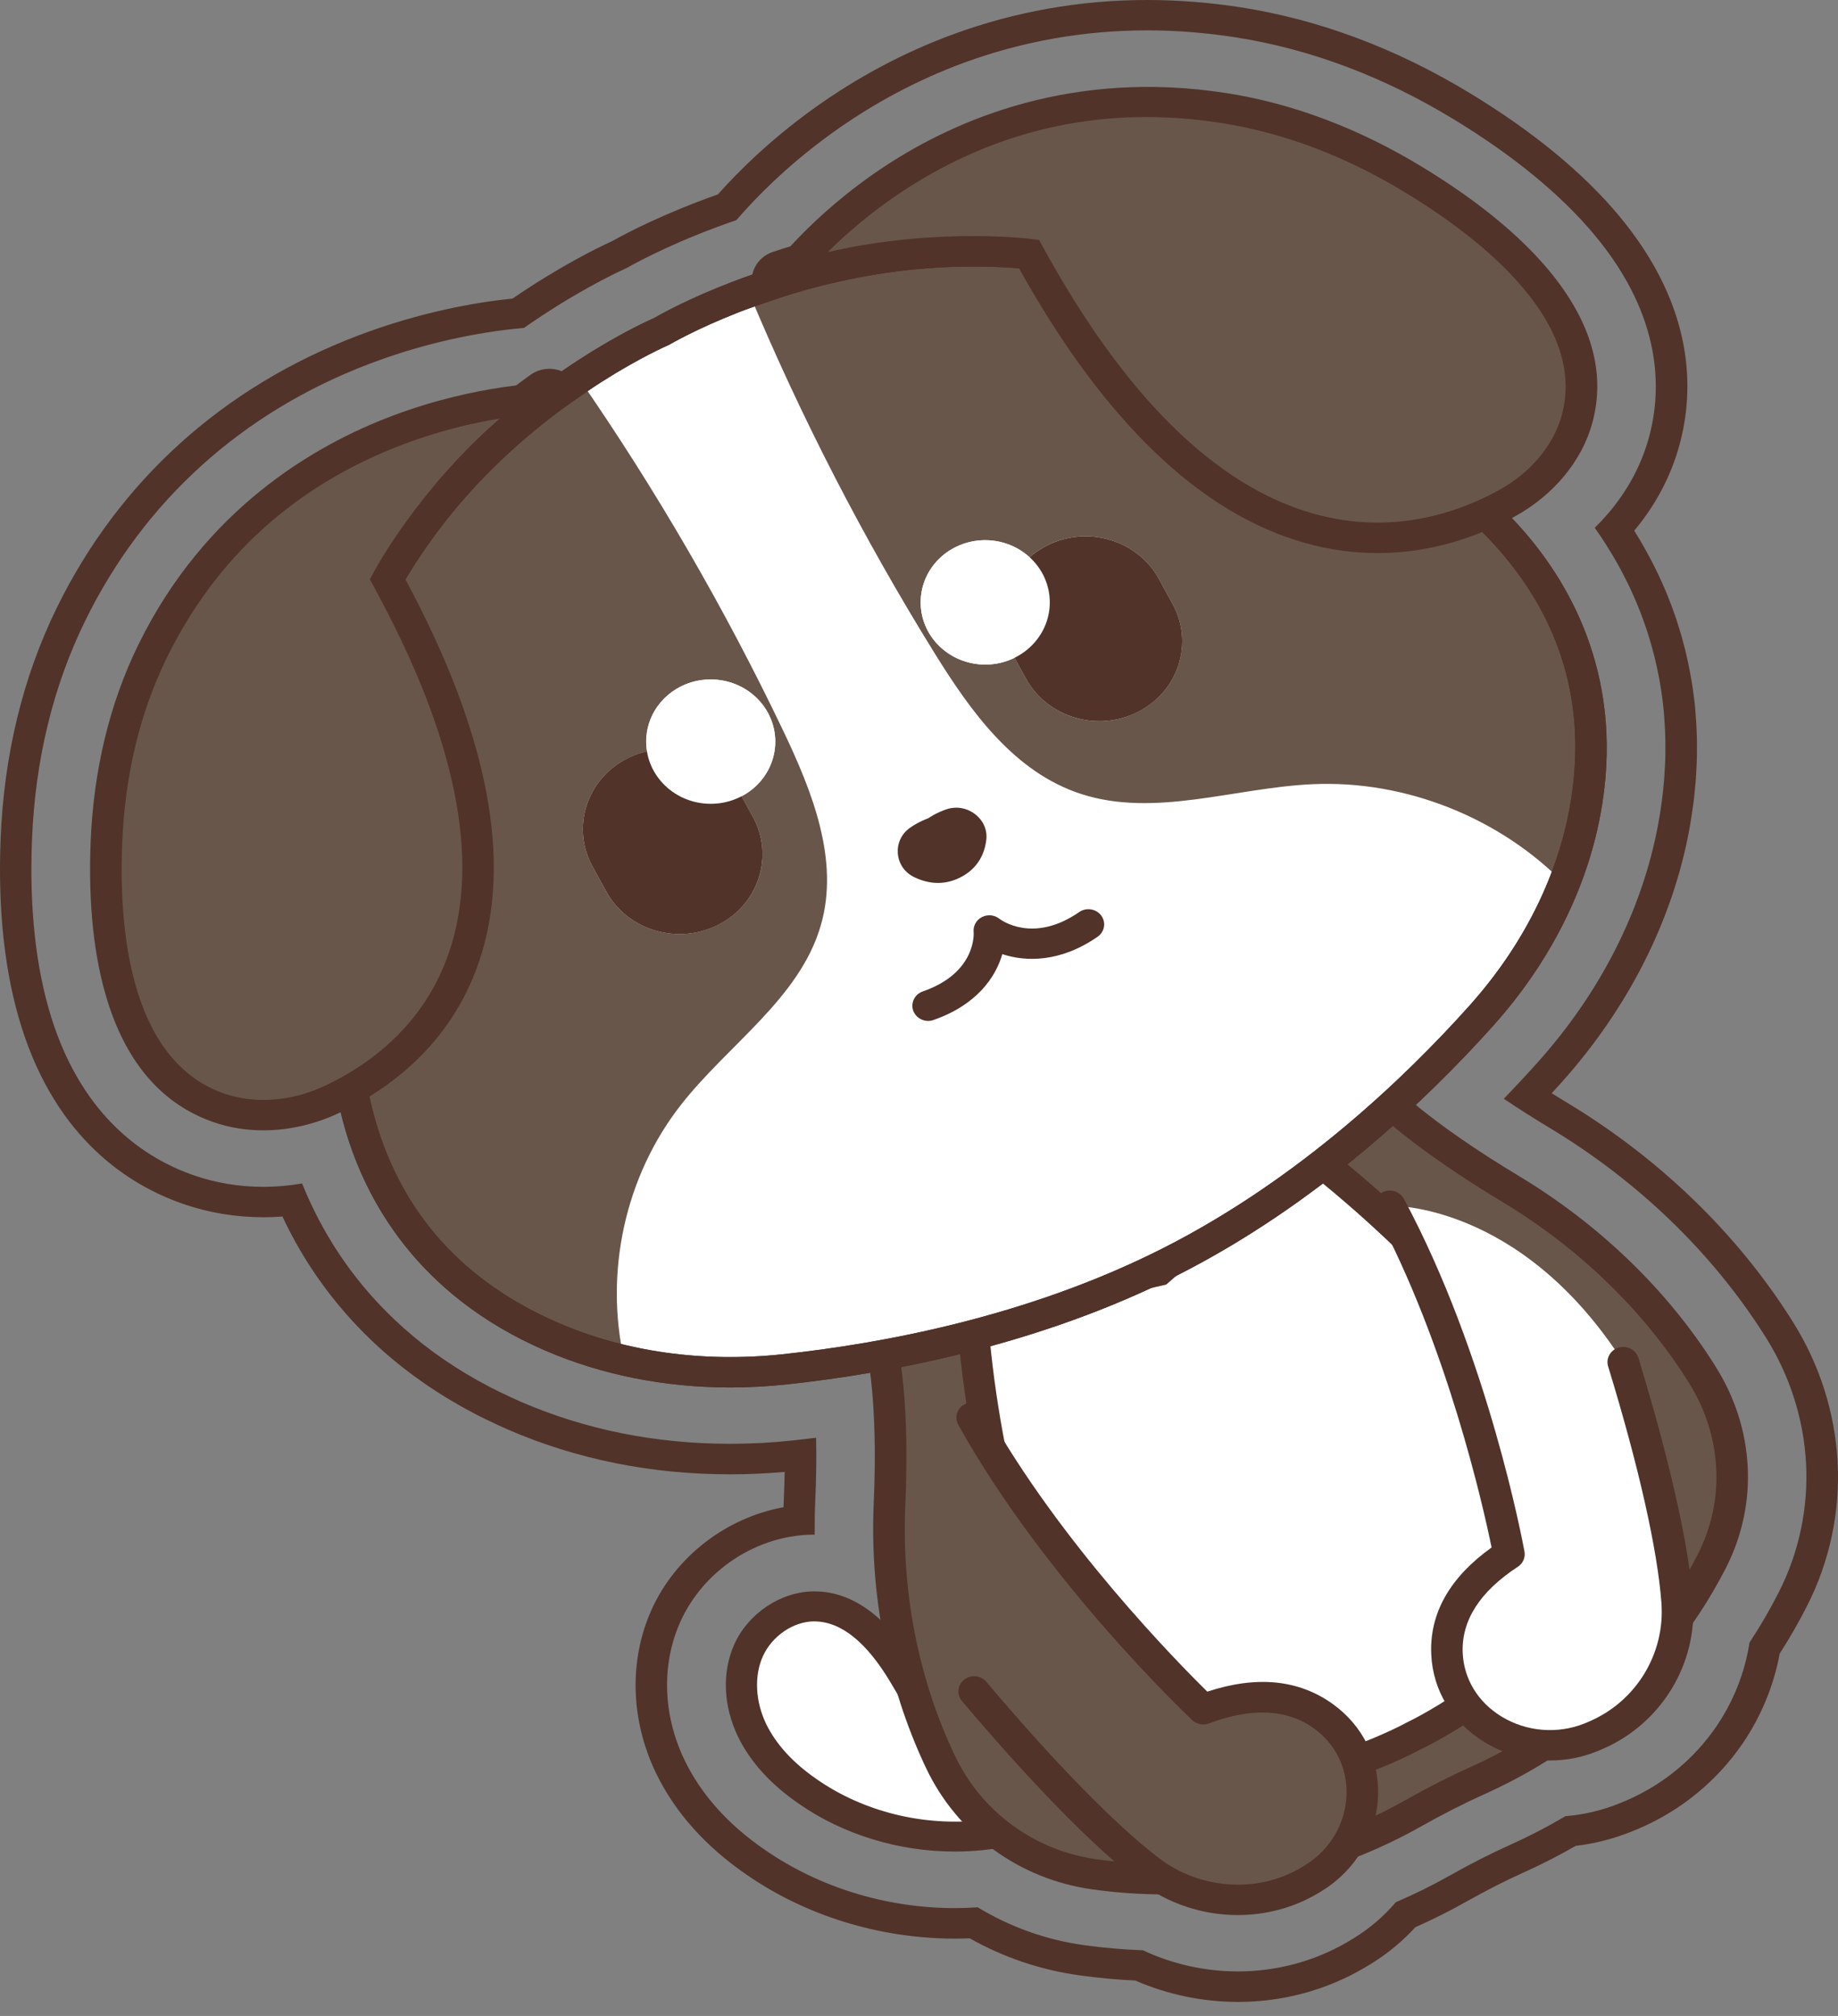 <svg width="62" height="68" viewBox="0 0 62 68" fill="none" xmlns="http://www.w3.org/2000/svg">
<rect x="0" y="0" width="62" height="68" fill="#808080" stroke="none"/>
<path d="M18.534 13.465C18.529 13.469 18.524 13.471 18.52 13.475C18.505 13.485 18.491 13.496 18.477 13.506C18.311 13.632 18.142 13.763 17.971 13.899C17.971 13.899 17.971 13.9 17.97 13.901C17.831 14.012 17.693 14.126 17.552 14.243C17.532 14.26 17.512 14.276 17.492 14.293C17.453 14.327 17.414 14.36 17.374 14.394C17.359 14.407 17.344 14.419 17.331 14.432C17.253 14.498 17.176 14.566 17.1 14.634C17.083 14.649 17.067 14.663 17.05 14.677C17.007 14.716 16.965 14.755 16.921 14.794C16.91 14.804 16.9 14.813 16.889 14.823C16.27 15.386 15.646 16.019 15.047 16.724C14.97 16.816 14.895 16.907 14.821 16.997C14.816 17.005 14.81 17.011 14.804 17.017C15.707 15.896 16.956 14.58 18.534 13.465ZM18.533 12.441C18.433 12.441 18.336 12.454 18.239 12.48C18.113 12.514 17.996 12.571 17.894 12.645C16.48 13.646 15.156 14.906 13.963 16.389C13.605 16.835 13.69 17.478 14.152 17.825C14.345 17.971 14.575 18.042 14.805 18.042C15.12 18.042 15.433 17.907 15.643 17.65L15.646 17.646L15.659 17.631C15.66 17.629 15.661 17.628 15.663 17.626C15.74 17.529 15.806 17.449 15.871 17.375C16.399 16.751 16.988 16.144 17.621 15.569L17.636 15.556L17.654 15.54C17.693 15.504 17.735 15.466 17.774 15.43L17.808 15.4L17.823 15.387C17.896 15.322 17.968 15.259 18.043 15.196L18.063 15.178L18.084 15.159C18.122 15.127 18.16 15.095 18.198 15.063L18.254 15.015C18.385 14.904 18.518 14.796 18.653 14.688C18.653 14.688 18.653 14.688 18.655 14.688C18.817 14.557 18.977 14.433 19.128 14.318L19.156 14.299L19.16 14.296C19.166 14.292 19.172 14.287 19.177 14.284L19.18 14.282C19.211 14.26 19.24 14.236 19.266 14.211C19.336 14.149 19.394 14.079 19.442 14.005C19.543 13.848 19.601 13.664 19.601 13.467C19.601 12.915 19.147 12.465 18.579 12.442C18.563 12.441 18.546 12.441 18.533 12.441Z" fill="#51332A"/>
<path d="M31.571 8.513C31.561 8.513 31.552 8.514 31.545 8.515C31.425 8.521 31.305 8.53 31.182 8.539C30.24 8.616 29.346 8.753 28.513 8.927C28.498 8.93 28.483 8.933 28.468 8.936C28.411 8.948 28.354 8.96 28.296 8.973C28.275 8.977 28.253 8.983 28.23 8.987C28.129 9.01 28.026 9.033 27.925 9.057C27.908 9.062 27.889 9.066 27.872 9.07C27.819 9.082 27.768 9.094 27.717 9.107C27.693 9.114 27.667 9.12 27.643 9.126C27.462 9.171 27.285 9.217 27.111 9.264H27.11C26.897 9.322 26.688 9.382 26.486 9.443C26.469 9.448 26.453 9.455 26.436 9.459C26.43 9.461 26.424 9.463 26.419 9.465C28.266 8.842 30.099 8.595 31.571 8.513ZM31.572 7.488C31.561 7.488 31.55 7.488 31.539 7.488C31.525 7.488 31.514 7.489 31.5 7.49C29.555 7.6 27.727 7.938 26.069 8.498C25.52 8.683 25.226 9.259 25.411 9.79C25.56 10.219 25.974 10.49 26.419 10.49C26.527 10.49 26.637 10.474 26.745 10.441L26.761 10.437C26.767 10.435 26.771 10.433 26.776 10.432L26.79 10.428L26.815 10.419C26.998 10.364 27.195 10.308 27.397 10.253C27.399 10.253 27.401 10.252 27.403 10.252C27.569 10.206 27.741 10.162 27.909 10.12L27.98 10.102C28.029 10.09 28.078 10.078 28.127 10.067L28.152 10.061L28.177 10.056C28.274 10.033 28.37 10.011 28.469 9.989L28.489 9.985L28.533 9.976C28.586 9.964 28.64 9.952 28.695 9.94L28.717 9.936L28.738 9.932C29.587 9.755 30.44 9.631 31.27 9.563C31.373 9.555 31.479 9.548 31.607 9.54C31.609 9.54 31.612 9.54 31.614 9.54L31.634 9.539H31.636C31.671 9.537 31.707 9.534 31.742 9.528C32.276 9.446 32.667 8.986 32.634 8.455C32.618 8.208 32.513 7.985 32.35 7.817C32.194 7.657 31.987 7.545 31.754 7.507C31.694 7.493 31.633 7.488 31.572 7.488Z" fill="#51332A"/>
<path d="M13.383 19.021C13.312 19.137 13.241 19.254 13.172 19.373C13.221 19.286 13.293 19.167 13.383 19.021ZM13.383 17.996C13.349 17.996 13.315 17.998 13.281 18.001C13.129 18.015 12.985 18.06 12.858 18.129C12.729 18.199 12.614 18.296 12.523 18.417C12.499 18.449 12.477 18.481 12.457 18.515C12.38 18.641 12.306 18.763 12.241 18.878C11.956 19.372 12.141 19.995 12.655 20.27C12.818 20.357 12.997 20.399 13.17 20.399C13.544 20.399 13.906 20.21 14.101 19.874C14.159 19.775 14.219 19.672 14.287 19.561C14.388 19.405 14.446 19.22 14.446 19.022C14.446 18.789 14.365 18.574 14.23 18.402C14.192 18.355 14.149 18.309 14.104 18.268C13.962 18.143 13.787 18.054 13.59 18.017C13.523 18.003 13.453 17.996 13.383 17.996Z" fill="#51332A"/>
<path d="M38.695 1.024C39.678 1.024 40.683 1.104 41.683 1.26C44.189 1.652 46.657 2.578 49.023 4.015C51.049 5.246 52.653 6.564 53.792 7.931C56.092 10.694 56.057 13.166 55.623 14.754C55.368 15.684 54.906 16.548 54.249 17.317C54.105 17.485 53.953 17.647 53.794 17.804C53.806 17.82 53.817 17.837 53.83 17.854L53.849 17.881C53.906 17.961 53.96 18.042 54.013 18.12L54.033 18.152L54.039 18.161C54.095 18.243 54.142 18.319 54.188 18.392L54.209 18.424L54.214 18.435C54.258 18.503 54.302 18.573 54.345 18.644L54.353 18.659C54.366 18.679 54.379 18.701 54.392 18.722C54.434 18.793 54.475 18.865 54.517 18.937C54.536 18.971 54.555 19.004 54.574 19.037C54.61 19.102 54.645 19.167 54.681 19.233C54.703 19.275 54.727 19.317 54.748 19.36C54.772 19.407 54.796 19.454 54.82 19.502C54.85 19.561 54.881 19.621 54.911 19.681C54.933 19.729 54.956 19.777 54.979 19.825C55.001 19.872 55.024 19.919 55.044 19.966C55.074 20.033 55.105 20.1 55.133 20.166C55.156 20.217 55.179 20.269 55.2 20.321C55.215 20.358 55.231 20.395 55.246 20.431C55.28 20.515 55.313 20.601 55.347 20.687C55.361 20.721 55.373 20.755 55.386 20.789C55.419 20.879 55.452 20.97 55.486 21.069L55.493 21.087C55.502 21.112 55.511 21.137 55.518 21.161C55.538 21.221 55.557 21.281 55.579 21.343C55.587 21.366 55.592 21.388 55.599 21.41L55.605 21.428C55.637 21.53 55.667 21.634 55.697 21.732C55.705 21.764 55.715 21.795 55.722 21.826C55.75 21.927 55.779 22.032 55.805 22.137L55.809 22.153C55.815 22.178 55.82 22.204 55.827 22.229C55.875 22.429 55.92 22.635 55.959 22.84C55.964 22.866 55.968 22.894 55.974 22.922L55.977 22.936C55.997 23.045 56.015 23.155 56.031 23.263C56.037 23.297 56.043 23.333 56.047 23.368C56.064 23.474 56.076 23.586 56.091 23.699L56.094 23.72C56.097 23.748 56.1 23.775 56.103 23.802C56.111 23.87 56.118 23.939 56.124 24.009C56.127 24.037 56.129 24.066 56.13 24.094L56.133 24.115C56.143 24.231 56.151 24.344 56.156 24.454C56.16 24.493 56.161 24.531 56.163 24.57C56.168 24.68 56.172 24.793 56.175 24.906V24.913C56.177 24.952 56.177 24.989 56.177 25.026C56.179 25.136 56.179 25.249 56.177 25.373V25.398C56.177 25.428 56.177 25.458 56.177 25.489C56.175 25.561 56.172 25.633 56.169 25.706C56.168 25.739 56.166 25.772 56.165 25.805L56.163 25.827C56.158 25.945 56.151 26.064 56.143 26.181C56.14 26.221 56.136 26.262 56.133 26.303C56.123 26.422 56.112 26.547 56.099 26.674L56.096 26.697C56.093 26.726 56.089 26.755 56.086 26.783C56.077 26.861 56.068 26.939 56.057 27.019C56.055 27.036 56.053 27.054 56.05 27.07L56.049 27.075C56.029 27.222 56.008 27.371 55.983 27.52C55.979 27.545 55.974 27.571 55.97 27.596L55.966 27.611L55.959 27.66C55.949 27.713 55.94 27.767 55.931 27.82C55.394 30.695 53.99 33.467 51.87 35.834C51.498 36.249 51.117 36.659 50.727 37.062C51.206 37.385 51.725 37.715 52.278 38.048C55.244 39.834 57.743 42.243 59.503 45.013C59.529 45.054 59.554 45.095 59.58 45.135C60.378 46.412 60.843 47.871 60.922 49.354C61.002 50.863 60.685 52.368 60.001 53.71C59.706 54.29 59.377 54.857 59.016 55.404C58.859 56.417 58.476 57.386 57.891 58.243C57.146 59.332 56.105 60.19 54.885 60.722C54.804 60.757 54.721 60.793 54.639 60.825C54.051 61.064 53.437 61.211 52.806 61.262C52.191 61.625 51.565 61.949 50.934 62.232C50.285 62.523 49.625 62.859 48.914 63.259C48.334 63.587 47.72 63.89 47.083 64.165C46.683 64.635 46.212 65.04 45.672 65.374C45.596 65.42 45.52 65.466 45.444 65.511C44.337 66.156 43.063 66.498 41.758 66.498C40.645 66.498 39.55 66.253 38.553 65.785C37.882 65.76 37.209 65.702 36.548 65.609C35.279 65.431 34.065 64.995 32.98 64.335C32.721 64.353 32.461 64.362 32.202 64.362C29.899 64.362 27.624 63.662 25.793 62.391C24.565 61.548 23.661 60.539 23.101 59.391C23.099 59.388 23.096 59.383 23.095 59.378C22.359 57.851 22.305 56.151 22.945 54.714C22.947 54.711 22.949 54.707 22.949 54.705C23.741 52.947 25.557 51.765 27.466 51.765C27.471 51.765 27.477 51.765 27.481 51.765C27.478 51.384 27.484 51.002 27.501 50.618C27.535 49.863 27.544 49.151 27.529 48.495C27.261 48.529 26.994 48.56 26.729 48.589C26.028 48.664 25.321 48.701 24.626 48.701C22.114 48.701 19.74 48.223 17.567 47.282C17.516 47.26 17.466 47.237 17.415 47.213L17.367 47.193L17.356 47.187C17.332 47.176 17.306 47.165 17.28 47.153C17.14 47.089 16.997 47.021 16.861 46.955L16.856 46.952C16.84 46.944 16.825 46.936 16.81 46.929C16.736 46.893 16.664 46.856 16.591 46.82C16.564 46.806 16.539 46.793 16.513 46.78L16.493 46.769C16.374 46.707 16.261 46.645 16.152 46.585C16.116 46.566 16.079 46.545 16.044 46.525C15.94 46.466 15.833 46.404 15.731 46.342L15.715 46.332C15.684 46.314 15.653 46.295 15.621 46.276C15.558 46.237 15.494 46.198 15.432 46.158C15.406 46.141 15.38 46.126 15.355 46.109L15.334 46.095C15.226 46.026 15.129 45.961 15.035 45.899C15.002 45.876 14.97 45.853 14.935 45.831C14.935 45.831 14.932 45.829 14.932 45.828C14.837 45.762 14.743 45.695 14.65 45.629C14.618 45.605 14.587 45.581 14.554 45.558C14.465 45.491 14.371 45.42 14.278 45.347L14.259 45.333C14.237 45.315 14.214 45.297 14.192 45.28C14.136 45.235 14.082 45.191 14.027 45.146C14.005 45.127 13.984 45.111 13.963 45.092L13.947 45.079C13.856 45.002 13.767 44.928 13.685 44.855C13.658 44.831 13.63 44.807 13.604 44.784C13.521 44.709 13.437 44.632 13.355 44.556L13.342 44.544C13.322 44.524 13.302 44.506 13.281 44.486C13.129 44.34 12.977 44.188 12.831 44.036C12.812 44.016 12.794 43.997 12.776 43.977L12.766 43.968C12.691 43.888 12.617 43.807 12.547 43.728C12.525 43.704 12.502 43.678 12.481 43.653C12.412 43.575 12.341 43.493 12.272 43.41L12.26 43.395C12.243 43.376 12.228 43.356 12.212 43.338C12.171 43.289 12.131 43.239 12.092 43.188C12.074 43.168 12.058 43.147 12.042 43.126L12.029 43.109C11.963 43.026 11.904 42.949 11.847 42.873C11.825 42.844 11.802 42.814 11.781 42.783C11.726 42.709 11.672 42.633 11.62 42.559C11.597 42.526 11.574 42.493 11.552 42.461C11.52 42.414 11.489 42.367 11.457 42.322C11.415 42.26 11.376 42.199 11.336 42.137C11.307 42.092 11.279 42.048 11.251 42.005C11.223 41.959 11.195 41.913 11.168 41.869C11.132 41.811 11.098 41.753 11.065 41.697C11.038 41.65 11.009 41.603 10.983 41.556L10.981 41.552C10.958 41.513 10.935 41.473 10.914 41.434C10.878 41.368 10.841 41.301 10.806 41.235C10.787 41.202 10.77 41.168 10.752 41.136C10.714 41.061 10.676 40.987 10.638 40.913C10.626 40.891 10.616 40.867 10.605 40.845L10.599 40.834C10.563 40.761 10.527 40.687 10.492 40.611L10.488 40.6L10.471 40.567C10.434 40.489 10.398 40.407 10.358 40.318L10.354 40.309L10.338 40.273C10.301 40.187 10.264 40.098 10.227 40.007C10.226 40.006 10.225 40.005 10.225 40.004L10.214 39.98C10.207 39.959 10.198 39.939 10.19 39.919C9.755 39.995 9.316 40.033 8.882 40.033C8.073 40.033 7.287 39.903 6.545 39.647C4.94 39.095 2.803 37.724 1.736 34.336C1.209 32.657 0.987 30.638 1.079 28.333C1.185 25.642 1.787 23.157 2.871 20.946C4.845 16.91 8.157 13.911 12.449 12.277C14.653 11.437 16.591 11.155 17.674 11.061C19.34 9.896 20.682 9.247 21.145 9.037C21.586 8.787 22.899 8.09 24.84 7.425C25.438 6.73 26.515 5.608 28.055 4.497C29.448 3.493 30.95 2.692 32.519 2.115C34.495 1.392 36.572 1.024 38.695 1.024ZM8.886 37.617C9.669 37.617 10.456 37.429 11.173 37.094C11.392 36.992 11.627 36.873 11.869 36.735C12.004 37.468 12.218 38.272 12.555 39.096C12.556 39.103 12.56 39.111 12.563 39.118C12.593 39.192 12.624 39.264 12.656 39.338C12.661 39.35 12.668 39.362 12.672 39.374C12.702 39.443 12.733 39.511 12.766 39.58C12.771 39.593 12.779 39.604 12.784 39.617C12.812 39.677 12.841 39.738 12.871 39.798C12.883 39.821 12.893 39.842 12.903 39.864C12.934 39.925 12.965 39.985 12.998 40.046C13.011 40.074 13.026 40.102 13.041 40.129C13.07 40.183 13.101 40.238 13.13 40.291C13.15 40.324 13.168 40.358 13.187 40.391C13.209 40.429 13.231 40.467 13.253 40.505C13.281 40.552 13.309 40.599 13.338 40.646C13.36 40.683 13.384 40.719 13.406 40.757C13.428 40.793 13.451 40.829 13.473 40.865C13.506 40.915 13.539 40.964 13.572 41.014C13.598 41.053 13.624 41.09 13.649 41.128C13.669 41.155 13.687 41.182 13.706 41.208C13.749 41.269 13.792 41.329 13.837 41.389C13.856 41.414 13.873 41.438 13.89 41.462C13.939 41.526 13.989 41.59 14.037 41.655C14.054 41.676 14.071 41.697 14.088 41.719C14.121 41.759 14.154 41.799 14.187 41.839C14.202 41.858 14.218 41.878 14.235 41.897C14.291 41.963 14.347 42.029 14.404 42.095C14.422 42.114 14.44 42.135 14.458 42.154C14.516 42.219 14.575 42.285 14.637 42.349C14.654 42.368 14.672 42.387 14.69 42.406C14.807 42.528 14.928 42.65 15.054 42.77C15.075 42.789 15.094 42.807 15.114 42.826C15.181 42.889 15.248 42.95 15.317 43.011C15.337 43.031 15.361 43.05 15.383 43.07C15.45 43.131 15.523 43.192 15.594 43.251C15.617 43.27 15.638 43.288 15.66 43.306C15.706 43.343 15.75 43.38 15.796 43.416C15.819 43.435 15.842 43.452 15.866 43.471C15.939 43.529 16.015 43.586 16.092 43.644C16.117 43.664 16.145 43.683 16.171 43.703C16.247 43.758 16.323 43.812 16.401 43.866C16.429 43.886 16.457 43.906 16.486 43.924C16.566 43.979 16.649 44.033 16.732 44.086C16.758 44.104 16.786 44.121 16.813 44.138C16.865 44.172 16.917 44.204 16.971 44.236C16.999 44.254 17.03 44.271 17.06 44.289C17.145 44.341 17.233 44.391 17.322 44.442C17.352 44.459 17.382 44.476 17.411 44.493C17.506 44.545 17.599 44.596 17.696 44.646C17.724 44.661 17.751 44.675 17.779 44.689C17.84 44.72 17.9 44.751 17.962 44.782C17.975 44.788 17.99 44.795 18.003 44.801C18.12 44.859 18.238 44.915 18.358 44.97C18.382 44.981 18.407 44.991 18.431 45.002C18.488 45.029 18.544 45.055 18.601 45.08C20.498 45.902 22.557 46.287 24.629 46.287C25.237 46.287 25.847 46.253 26.454 46.189C27.405 46.087 28.547 45.933 29.809 45.7C30.076 47.296 30.076 49.204 30.01 50.722C29.916 52.836 30.171 54.951 30.784 56.972C30.695 56.823 30.608 56.674 30.521 56.529C29.85 55.392 28.855 54.197 27.499 54.184C27.489 54.184 27.48 54.184 27.47 54.184C26.521 54.184 25.633 54.827 25.254 55.668C24.873 56.522 24.969 57.522 25.375 58.365C25.786 59.205 26.477 59.892 27.259 60.43C28.688 61.424 30.447 61.947 32.206 61.947C32.689 61.947 33.172 61.908 33.649 61.827C34.575 62.556 35.697 63.049 36.914 63.22C37.711 63.333 38.481 63.382 39.221 63.383C39.993 63.845 40.877 64.083 41.763 64.083C42.588 64.083 43.413 63.875 44.149 63.446C44.206 63.413 44.263 63.379 44.321 63.343C44.805 63.044 45.186 62.65 45.457 62.208C46.364 61.857 47.106 61.484 47.652 61.175C48.378 60.766 49.117 60.385 49.88 60.043C50.46 59.782 51.219 59.397 52.057 58.86C52.135 58.866 52.213 58.868 52.292 58.868C52.752 58.868 53.218 58.783 53.67 58.6C53.732 58.575 53.795 58.548 53.855 58.522C55.477 57.816 56.508 56.262 56.588 54.572C57.005 53.985 57.398 53.345 57.754 52.648C58.769 50.654 58.623 48.285 57.435 46.382C57.413 46.347 57.39 46.311 57.367 46.275C55.771 43.758 53.551 41.661 50.954 40.098C49.689 39.338 48.163 38.333 46.972 37.284C48.188 36.179 49.199 35.124 49.974 34.257C51.731 32.296 52.99 29.944 53.465 27.394C53.477 27.335 53.486 27.276 53.495 27.216C53.499 27.19 53.505 27.164 53.509 27.138C53.529 27.013 53.549 26.888 53.566 26.764C53.568 26.748 53.571 26.733 53.574 26.717C53.581 26.651 53.589 26.585 53.597 26.52C53.601 26.489 53.604 26.459 53.607 26.428C53.618 26.324 53.628 26.22 53.636 26.118C53.639 26.084 53.641 26.05 53.643 26.016C53.651 25.918 53.657 25.82 53.661 25.723C53.663 25.689 53.665 25.655 53.666 25.622C53.669 25.562 53.67 25.502 53.672 25.442C53.672 25.41 53.672 25.379 53.673 25.346C53.674 25.249 53.674 25.154 53.673 25.06C53.672 25.026 53.672 24.994 53.67 24.96C53.669 24.867 53.665 24.776 53.661 24.685C53.659 24.652 53.657 24.62 53.656 24.588C53.651 24.495 53.643 24.403 53.636 24.311C53.634 24.282 53.63 24.253 53.628 24.223C53.622 24.166 53.616 24.11 53.611 24.055C53.607 24.027 53.604 23.999 53.601 23.971C53.589 23.88 53.579 23.79 53.565 23.7C53.561 23.672 53.557 23.643 53.551 23.616C53.538 23.526 53.525 23.438 53.508 23.35C53.503 23.324 53.498 23.297 53.493 23.271C53.461 23.103 53.427 22.938 53.387 22.775C53.38 22.75 53.375 22.726 53.368 22.701C53.348 22.616 53.324 22.532 53.302 22.449C53.294 22.424 53.288 22.398 53.282 22.372C53.258 22.289 53.233 22.207 53.208 22.125C53.201 22.102 53.193 22.078 53.186 22.055C53.171 22.007 53.154 21.957 53.138 21.909C53.129 21.884 53.12 21.859 53.113 21.835C53.086 21.757 53.058 21.682 53.03 21.607C53.02 21.579 53.01 21.551 53 21.524C52.973 21.454 52.945 21.385 52.917 21.316C52.905 21.287 52.893 21.257 52.88 21.227C52.862 21.185 52.844 21.143 52.826 21.102C52.803 21.047 52.778 20.993 52.754 20.939C52.735 20.899 52.719 20.861 52.699 20.823C52.68 20.784 52.662 20.745 52.642 20.706C52.619 20.657 52.595 20.608 52.571 20.56C52.55 20.521 52.531 20.482 52.51 20.444C52.491 20.409 52.473 20.375 52.455 20.34C52.427 20.286 52.396 20.233 52.367 20.179C52.352 20.152 52.336 20.124 52.321 20.098C52.287 20.039 52.253 19.98 52.218 19.922C52.206 19.9 52.193 19.88 52.179 19.858C52.146 19.801 52.11 19.743 52.074 19.685C52.066 19.674 52.059 19.663 52.054 19.652C52.012 19.587 51.971 19.524 51.929 19.461C51.922 19.45 51.914 19.439 51.907 19.427C51.861 19.36 51.817 19.294 51.771 19.229C51.767 19.223 51.762 19.216 51.757 19.21C51.242 18.477 50.676 17.852 50.123 17.33C50.378 17.216 50.612 17.098 50.826 16.98C51.964 16.356 52.865 15.356 53.202 14.137C54.142 10.7 50.467 7.743 47.689 6.056C45.733 4.867 43.571 3.999 41.288 3.642C40.387 3.501 39.523 3.437 38.7 3.437C30.74 3.437 26.423 9.402 26.366 9.48C26.172 9.539 25.984 9.601 25.8 9.663C25.796 9.664 25.792 9.665 25.789 9.667C23.64 10.391 22.323 11.176 22.323 11.176C22.323 11.176 20.906 11.777 19.072 13.073C19.069 13.076 19.066 13.078 19.061 13.081C18.906 13.191 18.746 13.307 18.585 13.428C18.477 13.428 9.295 13.496 5.148 21.975C4.161 23.991 3.683 26.198 3.595 28.425C3.47 31.585 3.924 36.176 7.398 37.372C7.876 37.54 8.38 37.617 8.886 37.617ZM38.695 0C36.442 0 34.238 0.39 32.145 1.159C30.484 1.77 28.895 2.617 27.423 3.679C25.965 4.73 24.898 5.791 24.216 6.557C22.407 7.197 21.156 7.85 20.653 8.131C20.126 8.372 18.86 8.997 17.29 10.07C16.017 10.202 14.154 10.529 12.063 11.325C7.514 13.057 4.004 16.234 1.911 20.511C0.769 22.847 0.133 25.466 0.021 28.296C-0.076 30.714 0.162 32.847 0.723 34.634C1.917 38.431 4.357 39.982 6.192 40.614C7.05 40.909 7.956 41.059 8.887 41.059C9.099 41.059 9.313 41.052 9.527 41.035C9.565 41.116 9.604 41.195 9.642 41.274L9.647 41.284C9.661 41.309 9.671 41.334 9.685 41.359C9.724 41.44 9.766 41.52 9.807 41.599C9.826 41.634 9.845 41.67 9.864 41.706C9.904 41.778 9.942 41.85 9.981 41.921C10.005 41.963 10.031 42.005 10.055 42.049L10.057 42.053C10.086 42.103 10.116 42.154 10.145 42.205C10.18 42.265 10.217 42.327 10.256 42.39C10.286 42.439 10.316 42.487 10.347 42.537C10.376 42.584 10.406 42.632 10.437 42.68C10.481 42.747 10.523 42.813 10.569 42.879C10.602 42.928 10.636 42.979 10.67 43.029C10.694 43.064 10.72 43.1 10.744 43.135C10.801 43.215 10.859 43.297 10.918 43.377C10.942 43.41 10.965 43.441 10.989 43.474C11.051 43.557 11.116 43.641 11.185 43.73L11.198 43.745C11.216 43.769 11.234 43.792 11.253 43.815C11.296 43.87 11.339 43.923 11.383 43.976C11.402 43.998 11.418 44.02 11.438 44.041L11.449 44.055C11.523 44.144 11.598 44.232 11.673 44.318C11.697 44.345 11.721 44.372 11.745 44.398C11.82 44.483 11.899 44.571 11.982 44.657L11.989 44.666C12.011 44.688 12.03 44.709 12.05 44.731C12.208 44.897 12.371 45.06 12.537 45.218C12.559 45.239 12.582 45.26 12.603 45.281L12.616 45.293C12.704 45.375 12.794 45.458 12.883 45.538C12.912 45.564 12.943 45.59 12.971 45.616C13.061 45.694 13.155 45.775 13.252 45.856L13.268 45.869C13.29 45.887 13.315 45.907 13.339 45.927C13.398 45.976 13.458 46.024 13.519 46.072C13.543 46.091 13.569 46.112 13.594 46.131L13.612 46.145C13.711 46.222 13.811 46.299 13.908 46.371C13.942 46.396 13.977 46.422 14.012 46.448C14.11 46.519 14.212 46.591 14.314 46.662C14.316 46.663 14.317 46.663 14.318 46.664C14.354 46.689 14.389 46.713 14.424 46.738C14.525 46.806 14.629 46.875 14.744 46.949L14.763 46.961C14.792 46.98 14.822 46.998 14.85 47.017C14.918 47.06 14.987 47.102 15.055 47.144C15.088 47.164 15.122 47.184 15.156 47.205L15.171 47.214C15.281 47.28 15.395 47.346 15.508 47.41C15.547 47.432 15.585 47.453 15.622 47.475C15.739 47.539 15.861 47.605 15.987 47.671L16.007 47.682C16.035 47.697 16.064 47.712 16.092 47.727C16.169 47.766 16.247 47.805 16.326 47.844C16.343 47.853 16.363 47.863 16.383 47.872C16.527 47.943 16.677 48.014 16.826 48.082C16.854 48.095 16.881 48.107 16.91 48.12L16.919 48.124L16.963 48.144C17.018 48.169 17.076 48.195 17.135 48.221C19.444 49.222 21.966 49.731 24.629 49.731C25.237 49.731 25.854 49.703 26.469 49.649C26.463 49.952 26.453 50.263 26.44 50.58C26.436 50.666 26.433 50.754 26.429 50.84C24.505 51.192 22.789 52.495 21.976 54.302L21.972 54.312C21.211 56.018 21.269 58.023 22.131 59.815L22.14 59.831C22.778 61.139 23.799 62.282 25.174 63.228C27.184 64.624 29.681 65.391 32.205 65.391C32.373 65.391 32.542 65.388 32.71 65.381C33.852 66.025 35.091 66.444 36.396 66.628C37.022 66.716 37.66 66.775 38.296 66.805C39.379 67.278 40.573 67.527 41.761 67.527C43.261 67.527 44.726 67.134 45.998 66.391C46.083 66.342 46.168 66.291 46.251 66.24C46.81 65.894 47.31 65.481 47.743 65.007C48.337 64.743 48.911 64.455 49.456 64.148C50.136 63.765 50.767 63.444 51.386 63.165C51.979 62.899 52.574 62.596 53.154 62.262C53.807 62.185 54.443 62.022 55.053 61.774C55.145 61.738 55.236 61.699 55.327 61.66C56.731 61.048 57.925 60.063 58.782 58.811C59.404 57.9 59.835 56.855 60.034 55.778C60.37 55.255 60.679 54.714 60.958 54.166C61.72 52.669 62.077 50.987 61.986 49.306C61.897 47.655 61.381 46.032 60.493 44.612C60.467 44.571 60.44 44.527 60.412 44.483C58.568 41.577 55.951 39.054 52.844 37.184C52.673 37.081 52.506 36.979 52.342 36.877C52.455 36.754 52.566 36.63 52.678 36.507C54.921 34.002 56.409 31.061 56.98 28.006C56.99 27.946 57 27.886 57.011 27.826L57.019 27.782L57.02 27.768C57.025 27.742 57.03 27.714 57.035 27.687C57.06 27.531 57.084 27.373 57.105 27.218C57.105 27.217 57.105 27.216 57.105 27.215C57.109 27.195 57.111 27.174 57.114 27.154C57.127 27.069 57.136 26.985 57.145 26.902C57.149 26.87 57.153 26.839 57.156 26.806L57.159 26.784C57.173 26.649 57.185 26.516 57.195 26.387C57.198 26.344 57.202 26.301 57.206 26.258C57.215 26.133 57.222 26.005 57.227 25.878L57.228 25.857C57.23 25.821 57.232 25.785 57.233 25.748C57.236 25.669 57.238 25.592 57.241 25.515C57.242 25.48 57.242 25.447 57.242 25.412V25.389C57.244 25.259 57.244 25.137 57.242 25.018C57.242 24.977 57.241 24.937 57.24 24.897V24.887C57.236 24.767 57.232 24.645 57.226 24.526C57.224 24.485 57.222 24.444 57.219 24.402C57.213 24.284 57.203 24.161 57.193 24.037L57.192 24.017C57.19 23.987 57.187 23.954 57.185 23.923C57.177 23.847 57.169 23.773 57.163 23.698C57.159 23.669 57.155 23.638 57.151 23.607L57.149 23.587C57.133 23.466 57.119 23.345 57.102 23.23C57.096 23.192 57.09 23.155 57.084 23.117C57.067 23 57.047 22.882 57.025 22.765L57.021 22.748C57.017 22.718 57.011 22.689 57.005 22.658C56.964 22.437 56.914 22.214 56.864 21.999C56.856 21.972 56.85 21.943 56.844 21.916L56.84 21.901C56.812 21.787 56.781 21.674 56.751 21.565C56.741 21.53 56.732 21.496 56.723 21.462C56.692 21.355 56.659 21.244 56.624 21.134L56.618 21.117C56.611 21.093 56.603 21.067 56.595 21.042C56.574 20.974 56.553 20.909 56.531 20.845C56.521 20.818 56.511 20.79 56.502 20.762L56.497 20.745C56.459 20.639 56.424 20.54 56.388 20.444C56.374 20.408 56.361 20.371 56.346 20.334C56.311 20.242 56.275 20.149 56.237 20.058C56.221 20.019 56.205 19.979 56.188 19.939C56.164 19.883 56.14 19.828 56.116 19.773C56.086 19.701 56.054 19.628 56.019 19.557C55.997 19.505 55.972 19.454 55.949 19.403C55.926 19.352 55.9 19.3 55.874 19.248C55.843 19.182 55.811 19.118 55.778 19.053C55.752 19.002 55.725 18.951 55.699 18.899C55.675 18.854 55.65 18.808 55.627 18.763C55.589 18.692 55.551 18.622 55.511 18.551C55.491 18.515 55.471 18.479 55.45 18.443C55.407 18.366 55.361 18.288 55.316 18.211C55.303 18.188 55.288 18.165 55.273 18.142L55.265 18.127C55.219 18.051 55.172 17.976 55.126 17.901C55.851 17.033 56.364 16.062 56.651 15.014C57.148 13.199 57.198 10.385 54.622 7.289C53.41 5.832 51.717 4.438 49.591 3.147C47.105 1.636 44.501 0.661 41.855 0.247C40.797 0.084 39.734 0 38.695 0ZM8.886 36.593C8.488 36.593 8.107 36.532 7.751 36.409C4.821 35.4 4.553 30.999 4.653 28.465C4.742 26.238 5.23 24.203 6.106 22.413C7.704 19.145 10.273 16.816 13.739 15.488C16.37 14.48 18.564 14.455 18.586 14.455C18.82 14.454 19.048 14.378 19.232 14.241C19.38 14.13 19.534 14.02 19.688 13.911L19.692 13.908L19.698 13.904C21.403 12.701 22.738 12.123 22.751 12.118C22.795 12.098 22.839 12.077 22.88 12.053C22.892 12.046 24.141 11.312 26.136 10.639L26.147 10.635C26.328 10.575 26.509 10.516 26.689 10.46C26.911 10.392 27.105 10.254 27.237 10.069C27.248 10.054 28.284 8.634 30.224 7.24C32.782 5.4 35.634 4.467 38.696 4.467C39.486 4.467 40.3 4.531 41.113 4.659C43.141 4.975 45.159 5.739 47.117 6.927C49.344 8.28 52.961 10.982 52.168 13.88C51.925 14.767 51.242 15.574 50.294 16.095C50.092 16.206 49.883 16.31 49.67 16.405C49.354 16.548 49.13 16.831 49.072 17.162C49.012 17.493 49.126 17.831 49.375 18.066C49.943 18.603 50.446 19.182 50.873 19.788L50.886 19.806C50.928 19.866 50.968 19.926 51.009 19.987L51.019 20.002L51.031 20.018C51.068 20.075 51.106 20.133 51.143 20.19L51.153 20.208L51.163 20.222C51.195 20.273 51.227 20.325 51.26 20.378L51.271 20.395L51.293 20.435C51.325 20.488 51.355 20.542 51.388 20.595C51.402 20.619 51.414 20.645 51.43 20.67C51.456 20.718 51.483 20.766 51.509 20.815C51.526 20.846 51.542 20.877 51.558 20.909C51.577 20.944 51.595 20.98 51.613 21.015C51.635 21.059 51.657 21.102 51.679 21.147C51.696 21.182 51.713 21.217 51.73 21.253C51.747 21.288 51.762 21.322 51.777 21.357C51.8 21.407 51.822 21.455 51.843 21.504C51.861 21.541 51.876 21.58 51.892 21.618C51.904 21.645 51.914 21.672 51.925 21.698C51.95 21.76 51.976 21.823 52 21.885C52.009 21.91 52.019 21.934 52.028 21.959C52.052 22.024 52.075 22.091 52.101 22.165L52.11 22.19C52.115 22.204 52.12 22.218 52.125 22.232C52.14 22.276 52.153 22.32 52.168 22.364L52.181 22.402L52.188 22.426C52.211 22.502 52.234 22.577 52.255 22.649C52.262 22.672 52.268 22.694 52.274 22.718C52.294 22.791 52.315 22.867 52.335 22.945L52.339 22.962C52.343 22.979 52.349 22.995 52.352 23.012C52.387 23.159 52.42 23.308 52.448 23.459C52.451 23.477 52.455 23.495 52.459 23.513L52.462 23.53C52.476 23.61 52.489 23.691 52.501 23.77C52.505 23.795 52.509 23.821 52.514 23.847C52.524 23.924 52.534 24.006 52.545 24.092L52.548 24.117C52.55 24.134 52.551 24.151 52.553 24.167C52.559 24.218 52.565 24.269 52.569 24.321C52.571 24.337 52.573 24.353 52.573 24.37L52.577 24.399C52.584 24.487 52.59 24.569 52.595 24.65C52.596 24.679 52.598 24.708 52.6 24.738C52.604 24.819 52.606 24.903 52.608 24.989V24.995C52.609 25.023 52.609 25.051 52.609 25.079C52.611 25.159 52.611 25.245 52.609 25.34V25.377C52.609 25.394 52.609 25.41 52.609 25.427C52.608 25.482 52.606 25.537 52.604 25.592C52.603 25.615 52.602 25.638 52.601 25.662L52.6 25.685C52.596 25.774 52.59 25.864 52.584 25.953C52.581 25.984 52.578 26.014 52.577 26.046C52.569 26.136 52.56 26.232 52.55 26.331L52.547 26.359C52.545 26.377 52.543 26.396 52.541 26.414C52.533 26.474 52.526 26.534 52.519 26.596L52.517 26.612L52.513 26.639C52.497 26.754 52.479 26.87 52.46 26.984L52.451 27.04L52.448 27.056C52.444 27.08 52.44 27.103 52.435 27.127C52.431 27.158 52.425 27.189 52.419 27.221C51.996 29.49 50.871 31.695 49.169 33.597C48.25 34.624 47.264 35.617 46.243 36.548C46.027 36.744 45.906 37.016 45.91 37.302C45.912 37.587 46.037 37.857 46.255 38.049C47.297 38.968 48.689 39.952 50.39 40.975C52.89 42.48 54.987 44.5 56.459 46.817C56.479 46.85 56.501 46.884 56.521 46.916C57.546 48.557 57.65 50.533 56.797 52.204C56.481 52.826 56.114 53.432 55.708 54.003C55.597 54.16 55.533 54.344 55.525 54.534C55.462 55.864 54.634 57.066 53.416 57.596C53.363 57.62 53.311 57.642 53.256 57.664C52.95 57.789 52.626 57.852 52.291 57.852C52.236 57.852 52.18 57.851 52.125 57.847C52.103 57.846 52.078 57.845 52.056 57.845C51.846 57.845 51.64 57.904 51.466 58.017C50.801 58.443 50.117 58.816 49.43 59.123C48.679 59.461 47.921 59.846 47.115 60.3C46.477 60.661 45.786 60.985 45.06 61.266C44.843 61.35 44.661 61.501 44.542 61.694C44.342 62.019 44.074 62.286 43.746 62.489C43.697 62.519 43.647 62.548 43.599 62.578C43.052 62.898 42.415 63.066 41.765 63.066C41.065 63.066 40.381 62.877 39.783 62.521C39.615 62.42 39.421 62.366 39.224 62.366C38.505 62.365 37.781 62.314 37.07 62.214C36.07 62.073 35.12 61.667 34.324 61.041C34.133 60.89 33.896 60.809 33.652 60.809C33.59 60.809 33.529 60.814 33.468 60.825C33.056 60.895 32.634 60.93 32.209 60.93C30.648 60.93 29.113 60.461 27.884 59.606C27.883 59.605 27.881 59.605 27.88 59.604C27.156 59.106 26.639 58.546 26.34 57.939C26.038 57.306 25.998 56.612 26.234 56.08C26.461 55.578 26.981 55.215 27.472 55.215H27.486C28.346 55.224 29.11 56.214 29.599 57.043C29.601 57.044 29.602 57.046 29.602 57.048C29.663 57.15 29.725 57.254 29.787 57.358L29.861 57.486C30.056 57.814 30.415 58.004 30.787 58.004C30.926 58.004 31.066 57.978 31.202 57.922C31.699 57.719 31.959 57.191 31.808 56.692C31.233 54.794 30.986 52.803 31.076 50.772C31.169 48.697 31.096 46.938 30.863 45.543C30.817 45.27 30.659 45.026 30.423 44.867C30.242 44.745 30.029 44.681 29.812 44.681C29.745 44.681 29.679 44.687 29.612 44.7C28.526 44.901 27.425 45.061 26.34 45.178C25.77 45.238 25.196 45.27 24.632 45.27C22.63 45.27 20.748 44.894 19.042 44.154C19.012 44.141 18.981 44.127 18.951 44.114C18.929 44.104 18.907 44.093 18.885 44.083L18.873 44.079L18.816 44.053C18.706 44.002 18.596 43.95 18.488 43.897L18.464 43.885L18.451 43.879C18.394 43.851 18.338 43.823 18.282 43.794C18.265 43.785 18.249 43.776 18.233 43.768L18.206 43.754C18.114 43.706 18.027 43.659 17.945 43.613C17.918 43.597 17.889 43.583 17.863 43.567C17.784 43.522 17.703 43.475 17.624 43.427L17.605 43.417C17.585 43.404 17.563 43.392 17.542 43.379C17.493 43.349 17.445 43.32 17.399 43.289C17.384 43.28 17.369 43.271 17.354 43.262L17.325 43.242C17.243 43.189 17.169 43.141 17.102 43.094C17.076 43.076 17.052 43.06 17.027 43.043C16.953 42.992 16.882 42.941 16.815 42.892C16.792 42.874 16.767 42.857 16.743 42.839C16.677 42.789 16.609 42.739 16.538 42.682L16.513 42.662C16.5 42.652 16.487 42.643 16.475 42.633C16.434 42.6 16.393 42.568 16.353 42.534C16.339 42.524 16.327 42.513 16.313 42.502L16.294 42.485C16.225 42.428 16.16 42.372 16.101 42.32C16.08 42.302 16.061 42.285 16.041 42.268C15.98 42.213 15.918 42.156 15.859 42.1L15.845 42.088C15.831 42.075 15.819 42.063 15.805 42.049C15.692 41.942 15.582 41.831 15.476 41.721L15.439 41.681L15.428 41.67C15.372 41.611 15.318 41.551 15.267 41.495C15.251 41.476 15.235 41.458 15.22 41.44C15.169 41.383 15.118 41.323 15.067 41.262L15.05 41.242L15.023 41.21C14.993 41.174 14.964 41.137 14.934 41.101C14.925 41.089 14.915 41.076 14.906 41.064L14.889 41.043C14.842 40.982 14.798 40.925 14.757 40.87C14.74 40.849 14.725 40.827 14.707 40.805C14.669 40.75 14.629 40.696 14.59 40.641C14.573 40.617 14.557 40.593 14.539 40.569C14.517 40.534 14.493 40.501 14.472 40.467C14.441 40.421 14.411 40.376 14.382 40.331C14.361 40.298 14.341 40.266 14.32 40.233C14.3 40.199 14.278 40.166 14.259 40.133C14.234 40.092 14.208 40.049 14.183 40.006C14.162 39.971 14.142 39.937 14.123 39.904L14.121 39.9C14.104 39.871 14.087 39.842 14.072 39.813C14.043 39.763 14.017 39.715 13.99 39.665C13.977 39.641 13.964 39.615 13.951 39.591C13.922 39.535 13.894 39.48 13.866 39.425L13.845 39.384L13.838 39.367C13.81 39.311 13.783 39.256 13.758 39.201L13.751 39.188L13.741 39.167C13.713 39.105 13.684 39.043 13.657 38.98L13.649 38.965L13.643 38.947C13.613 38.88 13.585 38.813 13.557 38.747L13.556 38.744L13.55 38.728C13.271 38.045 13.059 37.318 12.922 36.563C12.861 36.233 12.636 35.951 12.32 35.81C12.178 35.747 12.025 35.716 11.874 35.716C11.687 35.716 11.498 35.764 11.333 35.859C11.131 35.973 10.922 36.08 10.713 36.179C10.12 36.448 9.489 36.593 8.886 36.593Z" fill="#51332A"/>
<path d="M34.09 8.516C34.267 8.527 34.409 8.538 34.512 8.548C34.371 8.536 34.23 8.525 34.09 8.516ZM34.089 7.491C33.533 7.491 33.065 7.906 33.028 8.448C32.989 9.012 33.431 9.5 34.017 9.538C34.158 9.548 34.289 9.558 34.413 9.568C34.445 9.571 34.479 9.572 34.512 9.572C35.056 9.572 35.519 9.174 35.571 8.643C35.626 8.08 35.197 7.582 34.613 7.528C34.472 7.515 34.32 7.503 34.158 7.492C34.135 7.492 34.113 7.491 34.089 7.491Z" fill="#51332A"/>
<path d="M33.992 61.763C31.686 62.254 29.172 61.765 27.254 60.432C26.471 59.894 25.781 59.207 25.37 58.367C24.964 57.524 24.869 56.524 25.249 55.669C25.632 54.82 26.534 54.172 27.494 54.185C28.851 54.2 29.845 55.394 30.517 56.531C31.093 57.496 31.662 58.578 32.609 59.169C32.752 59.532 32.91 59.886 33.074 60.245C33.093 60.289 33.118 60.336 33.135 60.38C33.37 60.876 33.654 61.339 33.992 61.763Z" fill="#69564A"/>
<path d="M33.992 61.763C31.686 62.254 29.172 61.765 27.254 60.432C26.471 59.894 25.781 59.207 25.37 58.367C24.964 57.524 24.869 56.524 25.249 55.669C25.632 54.82 26.534 54.172 27.494 54.185C28.851 54.2 29.845 55.394 30.517 56.531C31.093 57.496 31.662 58.578 32.609 59.169C32.752 59.532 32.91 59.886 33.074 60.245C33.093 60.289 33.118 60.336 33.135 60.38C33.37 60.876 33.654 61.339 33.992 61.763Z" fill="white"/>
<path d="M32.209 62.455C30.333 62.455 28.459 61.894 26.947 60.842C26.001 60.192 25.309 59.431 24.896 58.582C24.395 57.543 24.35 56.409 24.767 55.47C25.245 54.411 26.351 53.679 27.466 53.679C27.48 53.679 27.49 53.679 27.502 53.679C28.794 53.693 29.963 54.569 30.974 56.281C31.034 56.38 31.094 56.486 31.156 56.59C31.647 57.422 32.154 58.283 32.896 58.745L33.039 58.835L33.1 58.99C33.222 59.297 33.362 59.621 33.555 60.04L33.563 60.059C33.569 60.074 33.577 60.087 33.584 60.1C33.596 60.127 33.608 60.154 33.619 60.181C33.84 60.643 34.105 61.072 34.41 61.456L34.91 62.086L34.106 62.257C33.482 62.39 32.844 62.455 32.209 62.455ZM27.468 54.69C26.767 54.69 26.041 55.183 25.732 55.87C25.435 56.534 25.478 57.389 25.846 58.155C26.182 58.842 26.758 59.471 27.559 60.021C29.136 61.117 31.157 61.61 33.096 61.397C32.936 61.14 32.789 60.87 32.657 60.591L32.646 60.566C32.641 60.553 32.634 60.539 32.627 60.526C32.613 60.498 32.602 60.47 32.589 60.443C32.42 60.076 32.29 59.779 32.177 59.499C31.305 58.895 30.743 57.939 30.242 57.09C30.18 56.988 30.12 56.886 30.061 56.784C29.246 55.404 28.38 54.701 27.487 54.692C27.48 54.691 27.475 54.69 27.468 54.69Z" fill="#51332A"/>
<path d="M57.362 46.277C55.765 43.761 53.545 41.664 50.948 40.101C48.917 38.879 46.209 37.026 45.306 35.378L38.768 42.29L29.15 43.573C30.053 45.222 30.107 48.42 30.005 50.724C29.875 53.671 30.416 56.619 31.668 59.31C31.686 59.35 31.704 59.388 31.723 59.426C32.681 61.45 34.624 62.9 36.909 63.222C41.905 63.925 45.84 62.197 47.647 61.178C48.372 60.769 49.111 60.388 49.874 60.046C51.752 59.202 55.504 57.055 57.748 52.65C58.764 50.656 58.618 48.287 57.429 46.384C57.407 46.349 57.385 46.313 57.362 46.277Z" fill="#69564A"/>
<path d="M39.251 63.899C38.476 63.899 37.669 63.847 36.832 63.728C34.38 63.383 32.288 61.854 31.238 59.638C31.219 59.599 31.202 59.559 31.182 59.519C29.929 56.823 29.338 53.774 29.473 50.701C29.616 47.455 29.335 45.008 28.681 43.811C28.599 43.663 28.598 43.487 28.677 43.338C28.757 43.189 28.906 43.087 29.078 43.064L38.505 41.806L44.913 35.032C45.03 34.908 45.202 34.847 45.375 34.868C45.547 34.889 45.697 34.99 45.778 35.138C46.434 36.335 48.369 37.943 51.23 39.664C53.939 41.295 56.217 43.488 57.817 46.008C57.839 46.046 57.863 46.083 57.886 46.12C59.191 48.206 59.316 50.731 58.226 52.874C55.935 57.371 52.151 59.587 50.1 60.508C49.394 60.824 48.679 61.188 47.916 61.618C46.29 62.537 43.209 63.899 39.251 63.899ZM29.916 43.989C30.587 45.807 30.633 48.602 30.539 50.746C30.408 53.661 30.967 56.551 32.154 59.101C32.173 59.139 32.19 59.176 32.208 59.214C33.106 61.112 34.893 62.42 36.987 62.715C41.78 63.389 45.556 61.764 47.379 60.736C48.169 60.29 48.913 59.912 49.651 59.581C51.575 58.718 55.125 56.639 57.273 52.425C58.203 50.597 58.092 48.437 56.974 46.648C56.953 46.613 56.931 46.579 56.909 46.544C55.395 44.16 53.237 42.082 50.667 40.535C48.778 39.397 46.41 37.781 45.232 36.22L39.164 42.635C39.08 42.724 38.967 42.782 38.844 42.797L29.916 43.989Z" fill="#51332A"/>
<path d="M52.962 48.255C51.31 45.848 48.295 42.041 43.874 38.677L39.086 42.869L32.786 44.302C33.168 49.715 34.724 54.263 35.85 56.936C36.718 58.993 38.793 60.362 41.099 60.32C44.602 60.257 47.671 58.563 47.671 58.563C47.671 58.563 50.858 57.084 52.893 54.337C54.232 52.53 54.234 50.108 52.962 48.255Z" fill="white"/>
<path d="M41 60.826C38.558 60.826 36.303 59.35 35.365 57.126C34.159 54.266 32.643 49.727 32.264 44.335L32.234 43.908L38.833 42.407L43.851 38.015L44.2 38.281C48.603 41.63 51.633 45.403 53.4 47.977C54.794 50.01 54.762 52.684 53.319 54.631C51.285 57.377 48.2 58.876 47.915 59.011C47.639 59.162 44.611 60.763 41.108 60.826C41.073 60.825 41.036 60.826 41 60.826ZM33.344 44.694C33.761 49.765 35.193 54.03 36.338 56.745C37.128 58.617 39.039 59.854 41.09 59.814C44.42 59.754 47.381 58.14 47.411 58.124L47.443 58.106C47.474 58.093 50.536 56.647 52.465 54.043C53.657 52.434 53.682 50.22 52.524 48.534C50.848 46.089 48.003 42.54 43.897 39.341L39.339 43.331L33.344 44.694Z" fill="#51332A"/>
<path d="M54.755 45.946C56.482 48.637 56.43 52.04 56.577 54.036C56.715 55.926 55.643 57.743 53.85 58.524C53.789 58.55 53.727 58.576 53.666 58.602C51.464 59.494 48.907 58.07 48.812 55.772C48.767 54.702 49.248 53.507 50.901 52.425C50.901 52.425 49.724 45.957 46.884 40.67C46.882 40.671 51.281 40.532 54.755 45.946Z" fill="white"/>
<path d="M32.859 57.054C34.931 59.509 37.131 61.83 38.758 63.075C40.299 64.254 42.46 64.431 44.143 63.448C44.2 63.415 44.257 63.38 44.315 63.345C46.324 62.102 46.55 59.265 44.637 57.889C43.745 57.248 42.45 56.955 40.588 57.656C40.588 57.656 35.715 53.062 32.794 47.817" fill="#69564A"/>
<path d="M47.31 15.305C36.204 2.902 22.32 11.178 22.32 11.178C22.32 11.178 7.38 17.523 11.721 33.358C11.721 33.358 10.56 41.595 18.598 45.082C21.051 46.146 23.776 46.475 26.45 46.19C29.57 45.857 34.739 44.961 39.484 42.553C44.228 40.146 47.919 36.548 49.97 34.259C51.726 32.298 52.985 29.945 53.461 27.396C55.019 19.043 47.31 15.305 47.31 15.305Z" fill="white"/>
<path d="M50.118 17.332C46.976 18.747 40.72 19.555 34.711 8.57C34.711 8.57 34.647 8.56 34.527 8.549C34.374 8.536 34.133 8.517 33.819 8.501C33.317 8.479 32.627 8.466 31.814 8.501C31.609 8.509 31.398 8.521 31.183 8.539C29.422 8.682 27.826 9.039 26.488 9.443C26.448 9.456 26.403 9.47 26.363 9.483C25.97 9.603 25.6 9.73 25.257 9.855C27.012 14.061 29.112 18.138 31.526 22.033C32.745 23.998 34.208 26.044 36.456 26.777C38.947 27.593 41.64 26.571 44.27 26.452C47.425 26.305 50.603 27.596 52.761 29.805C53.071 29.027 53.307 28.221 53.461 27.397C54.367 22.54 52.138 19.24 50.118 17.332ZM39.555 20.375C40.276 21.693 39.749 23.32 38.383 24.012C37.015 24.706 35.328 24.203 34.607 22.885L34.225 22.187C33.164 22.709 31.864 22.311 31.308 21.297C30.747 20.27 31.152 19.002 32.217 18.462C33.066 18.032 34.073 18.195 34.728 18.799C34.903 18.646 35.099 18.513 35.314 18.403C36.679 17.711 38.37 18.212 39.091 19.531L39.555 20.375Z" fill="#69564A"/>
<path d="M18.599 45.081C19.391 45.425 20.215 45.693 21.057 45.886C20.386 42.924 21.077 39.67 22.987 37.246C24.577 35.225 26.975 33.666 27.684 31.225C28.328 29.024 27.403 26.706 26.409 24.627C24.439 20.506 22.136 16.533 19.526 12.76C19.224 12.961 18.907 13.184 18.582 13.429C18.548 13.454 18.512 13.48 18.477 13.505C17.374 14.339 16.166 15.405 15.047 16.723C14.909 16.884 14.782 17.044 14.657 17.202C14.168 17.827 13.789 18.383 13.523 18.795C13.359 19.052 13.24 19.254 13.164 19.384C13.105 19.486 13.077 19.542 13.077 19.542C19.087 30.527 14.857 35.038 11.868 36.733C12.36 39.42 13.925 43.055 18.599 45.081ZM19.986 29.224C19.265 27.905 19.792 26.279 21.157 25.586C21.374 25.476 21.599 25.396 21.828 25.344C21.681 24.482 22.111 23.59 22.958 23.16C24.023 22.619 25.34 23.014 25.901 24.04C26.455 25.054 26.061 26.313 25.014 26.859L25.396 27.557C26.118 28.875 25.594 30.5 24.225 31.194C22.861 31.887 21.17 31.385 20.448 30.067L19.986 29.224Z" fill="#69564A"/>
<path d="M24.629 46.8C22.418 46.8 20.287 46.376 18.378 45.55C14.04 43.667 12.315 40.432 11.632 38.05C10.979 35.774 11.129 33.862 11.181 33.397C10.191 29.732 10.141 26.262 11.032 23.081C11.751 20.51 13.083 18.126 14.99 15.997C18.099 12.524 21.662 10.904 22.07 10.725C22.456 10.5 25.859 8.587 30.591 8.082C33.492 7.772 36.287 8.063 38.897 8.946C42.124 10.037 45.069 12.039 47.648 14.898C48.076 15.121 49.798 16.084 51.377 17.888C53.033 19.778 54.827 22.977 53.984 27.488C53.51 30.028 52.261 32.486 50.373 34.595C48.114 37.116 44.436 40.622 39.732 43.008C35.028 45.394 29.945 46.333 26.509 46.701C25.878 46.767 25.25 46.8 24.629 46.8ZM32.868 8.984C32.16 8.984 31.439 9.023 30.709 9.1C26.023 9.6 22.634 11.595 22.6 11.614L22.569 11.633L22.535 11.647C22.498 11.663 18.846 13.245 15.769 16.694C11.676 21.286 10.487 26.848 12.235 33.228L12.262 33.327L12.247 33.427C12.245 33.447 11.982 35.443 12.669 37.813C13.58 40.951 15.649 43.24 18.817 44.614C21.087 45.599 23.706 45.967 26.392 45.681C29.737 45.324 34.679 44.413 39.237 42.1C43.794 39.788 47.369 36.379 49.566 33.924C51.331 31.953 52.496 29.665 52.936 27.305C53.552 24.011 52.762 21.074 50.588 18.576C48.948 16.689 47.089 15.77 47.07 15.761L46.976 15.716L46.907 15.639C42.947 11.216 38.23 8.984 32.868 8.984Z" fill="#51332A"/>
<path d="M24.227 31.196C22.86 31.889 21.168 31.385 20.448 30.068L19.985 29.224C19.265 27.907 19.79 26.278 21.156 25.584C22.524 24.891 24.215 25.396 24.935 26.712L25.398 27.557C26.118 28.874 25.593 30.502 24.227 31.196Z" fill="#51332A"/>
<path d="M23.974 27.113C25.177 27.113 26.152 26.174 26.152 25.016C26.152 23.858 25.177 22.919 23.974 22.919C22.771 22.919 21.796 23.858 21.796 25.016C21.796 26.174 22.771 27.113 23.974 27.113Z" fill="white"/>
<path d="M38.385 24.014C39.752 23.32 40.276 21.691 39.556 20.375L39.093 19.531C38.374 18.214 36.681 17.709 35.315 18.403C33.949 19.096 33.424 20.725 34.143 22.042L34.606 22.886C35.326 24.203 37.017 24.707 38.385 24.014Z" fill="#51332A"/>
<path d="M33.234 22.416C34.437 22.416 35.412 21.477 35.412 20.319C35.412 19.16 34.437 18.221 33.234 18.221C32.031 18.221 31.056 19.16 31.056 20.319C31.056 21.477 32.031 22.416 33.234 22.416Z" fill="white"/>
<path d="M31.306 27.605C31.306 27.605 31.006 27.702 30.689 27.927C30.094 28.352 30.164 29.251 30.823 29.579C31.246 29.789 31.797 29.899 32.395 29.596C32.993 29.292 33.211 28.793 33.269 28.338C33.361 27.631 32.63 27.065 31.93 27.297C31.559 27.422 31.306 27.605 31.306 27.605Z" fill="#51332A"/>
<path d="M31.31 34.437C31.091 34.437 30.887 34.307 30.807 34.098C30.709 33.832 30.852 33.538 31.128 33.442C32.96 32.807 32.845 31.45 32.843 31.436C32.823 31.23 32.934 31.03 33.125 30.933C33.317 30.836 33.549 30.86 33.715 30.993C33.757 31.026 34.847 31.844 36.403 30.765C36.642 30.6 36.974 30.652 37.146 30.882C37.318 31.111 37.263 31.431 37.025 31.597C35.764 32.471 34.598 32.445 33.81 32.184C33.587 32.958 32.951 33.898 31.489 34.405C31.431 34.427 31.37 34.437 31.31 34.437Z" fill="#51332A"/>
<path d="M24.629 46.8C22.418 46.8 20.287 46.376 18.378 45.55C14.04 43.667 12.315 40.432 11.632 38.05C10.979 35.774 11.129 33.862 11.181 33.397C10.191 29.732 10.141 26.262 11.032 23.081C11.751 20.51 13.083 18.126 14.99 15.997C18.099 12.524 21.662 10.904 22.07 10.725C22.456 10.5 25.859 8.587 30.591 8.082C33.492 7.772 36.287 8.063 38.897 8.946C42.124 10.037 45.069 12.039 47.648 14.898C48.076 15.121 49.798 16.084 51.377 17.888C53.033 19.778 54.827 22.977 53.984 27.488C53.51 30.028 52.261 32.486 50.373 34.595C48.114 37.116 44.436 40.622 39.732 43.008C35.028 45.394 29.945 46.333 26.509 46.701C25.878 46.767 25.25 46.8 24.629 46.8ZM32.868 8.984C32.16 8.984 31.439 9.023 30.709 9.1C26.023 9.6 22.634 11.595 22.6 11.614L22.569 11.633L22.535 11.647C22.498 11.663 18.846 13.245 15.769 16.694C11.676 21.286 10.487 26.848 12.235 33.228L12.262 33.327L12.247 33.427C12.245 33.447 11.982 35.443 12.669 37.813C13.58 40.951 15.649 43.24 18.817 44.614C21.087 45.599 23.706 45.967 26.392 45.681C29.737 45.324 34.679 44.413 39.237 42.1C43.794 39.788 47.369 36.379 49.566 33.924C51.331 31.953 52.496 29.665 52.936 27.305C53.552 24.011 52.762 21.074 50.588 18.576C48.948 16.689 47.089 15.77 47.07 15.761L46.976 15.716L46.907 15.639C42.947 11.216 38.23 8.984 32.868 8.984Z" fill="#51332A"/>
<path d="M18.583 13.43C18.583 13.43 9.316 13.447 5.143 21.977C4.157 23.993 3.678 26.2 3.59 28.427C3.465 31.587 3.919 36.178 7.394 37.374C8.628 37.799 9.994 37.646 11.174 37.095C14.107 35.726 19.575 31.419 13.078 19.543C13.077 19.543 14.981 15.954 18.583 13.43Z" fill="#69564A"/>
<path d="M26.361 9.484C26.361 9.484 31.617 2.135 41.282 3.645C43.565 4.002 45.727 4.869 47.683 6.059C50.461 7.746 54.136 10.703 53.196 14.139C52.86 15.359 51.958 16.359 50.82 16.983C47.987 18.539 41.207 20.445 34.71 8.569C34.711 8.569 30.561 8.051 26.361 9.484Z" fill="#69564A"/>
<path d="M8.882 38.127C8.306 38.127 7.741 38.038 7.214 37.855C5.502 37.266 4.296 35.897 3.632 33.785C3.168 32.31 2.975 30.5 3.057 28.407C3.156 25.973 3.695 23.736 4.661 21.758C6.891 17.2 10.553 15.038 13.233 14.027C16.131 12.934 18.484 12.917 18.581 12.917L20.221 12.914L18.895 13.845C15.948 15.909 14.158 18.734 13.678 19.548C16.472 24.741 17.306 29.078 16.156 32.446C15.187 35.289 13.036 36.795 11.404 37.557C10.594 37.935 9.725 38.127 8.882 38.127ZM16.859 14.118C15.978 14.261 14.828 14.523 13.584 14.996C9.967 16.37 7.288 18.793 5.624 22.195C4.718 24.047 4.213 26.15 4.122 28.446C4.043 30.425 4.221 32.121 4.65 33.487C5.212 35.271 6.195 36.415 7.571 36.89C8.601 37.245 9.831 37.151 10.94 36.634C12.387 35.957 14.293 34.627 15.146 32.125C16.22 28.978 15.365 24.824 12.605 19.78L12.476 19.545L12.602 19.308C12.671 19.18 14.113 16.5 16.859 14.118Z" fill="#51332A"/>
<path d="M46.473 18.656C45.701 18.656 44.88 18.556 44.019 18.314C40.485 17.321 37.24 14.205 34.375 9.052C33.406 8.972 29.966 8.799 26.54 9.968L24.992 10.496L25.923 9.195C25.98 9.117 27.323 7.259 29.899 5.575C32.28 4.019 36.202 2.334 41.368 3.14C43.608 3.49 45.829 4.327 47.967 5.627C49.807 6.744 51.249 7.921 52.25 9.123C53.682 10.846 54.175 12.576 53.711 14.271C53.36 15.554 52.403 16.706 51.085 17.429C49.962 18.045 48.37 18.656 46.473 18.656ZM32.81 7.962C33.961 7.962 34.707 8.051 34.779 8.06L35.052 8.094L35.181 8.33C37.94 13.374 41.014 16.401 44.316 17.328C46.942 18.065 49.16 17.305 50.556 16.537C51.628 15.948 52.402 15.026 52.681 14.007C53.054 12.645 52.629 11.217 51.418 9.763C50.49 8.649 49.139 7.548 47.399 6.491C45.383 5.266 43.295 4.477 41.195 4.149C37.326 3.544 33.727 4.308 30.495 6.42C29.398 7.138 28.538 7.892 27.922 8.504C29.802 8.069 31.549 7.962 32.81 7.962Z" fill="#51332A"/>
<path d="M52.282 59.383C51.512 59.383 50.745 59.175 50.076 58.764C48.984 58.097 48.329 57.014 48.279 55.793C48.221 54.416 48.905 53.208 50.315 52.198C50.037 50.845 48.825 45.404 46.41 40.906C46.274 40.654 46.378 40.345 46.638 40.215C46.898 40.086 47.22 40.184 47.355 40.435C50.199 45.73 51.375 52.069 51.424 52.337C51.46 52.536 51.373 52.736 51.2 52.849C49.92 53.685 49.295 54.662 49.34 55.751C49.378 56.632 49.854 57.414 50.646 57.899C51.49 58.415 52.541 58.501 53.459 58.13C53.518 58.105 53.574 58.081 53.631 58.057C55.199 57.374 56.169 55.772 56.044 54.072C55.914 52.283 55.275 49.447 54.246 46.091C54.162 45.819 54.324 45.535 54.605 45.454C54.886 45.374 55.183 45.529 55.267 45.801C55.875 47.785 56.925 51.488 57.108 54C57.262 56.126 56.041 58.132 54.071 58.99C54.005 59.019 53.938 59.047 53.871 59.074C53.361 59.282 52.821 59.383 52.282 59.383Z" fill="#51332A"/>
<path d="M41.754 64.597C40.578 64.597 39.398 64.218 38.427 63.476C36.38 61.909 33.802 58.982 32.447 57.377C32.262 57.157 32.296 56.834 32.525 56.656C32.752 56.477 33.087 56.511 33.273 56.73C35.564 59.446 37.631 61.558 39.09 62.673C40.477 63.733 42.397 63.869 43.868 63.009C43.922 62.978 43.974 62.946 44.027 62.913C44.865 62.395 45.386 61.511 45.421 60.55C45.453 59.646 45.052 58.826 44.319 58.299C43.411 57.647 42.222 57.591 40.782 58.133C40.588 58.206 40.365 58.162 40.216 58.022C40.015 57.832 35.25 53.313 32.324 48.059C32.185 47.81 32.282 47.499 32.542 47.365C32.802 47.231 33.124 47.325 33.262 47.574C35.749 52.041 39.723 56.076 40.726 57.061C42.387 56.513 43.81 56.653 44.956 57.477C45.973 58.208 46.53 59.34 46.485 60.585C46.437 61.882 45.734 63.075 44.603 63.775C44.542 63.813 44.481 63.849 44.42 63.885C43.604 64.362 42.681 64.597 41.754 64.597Z" fill="#51332A"/>
</svg>
